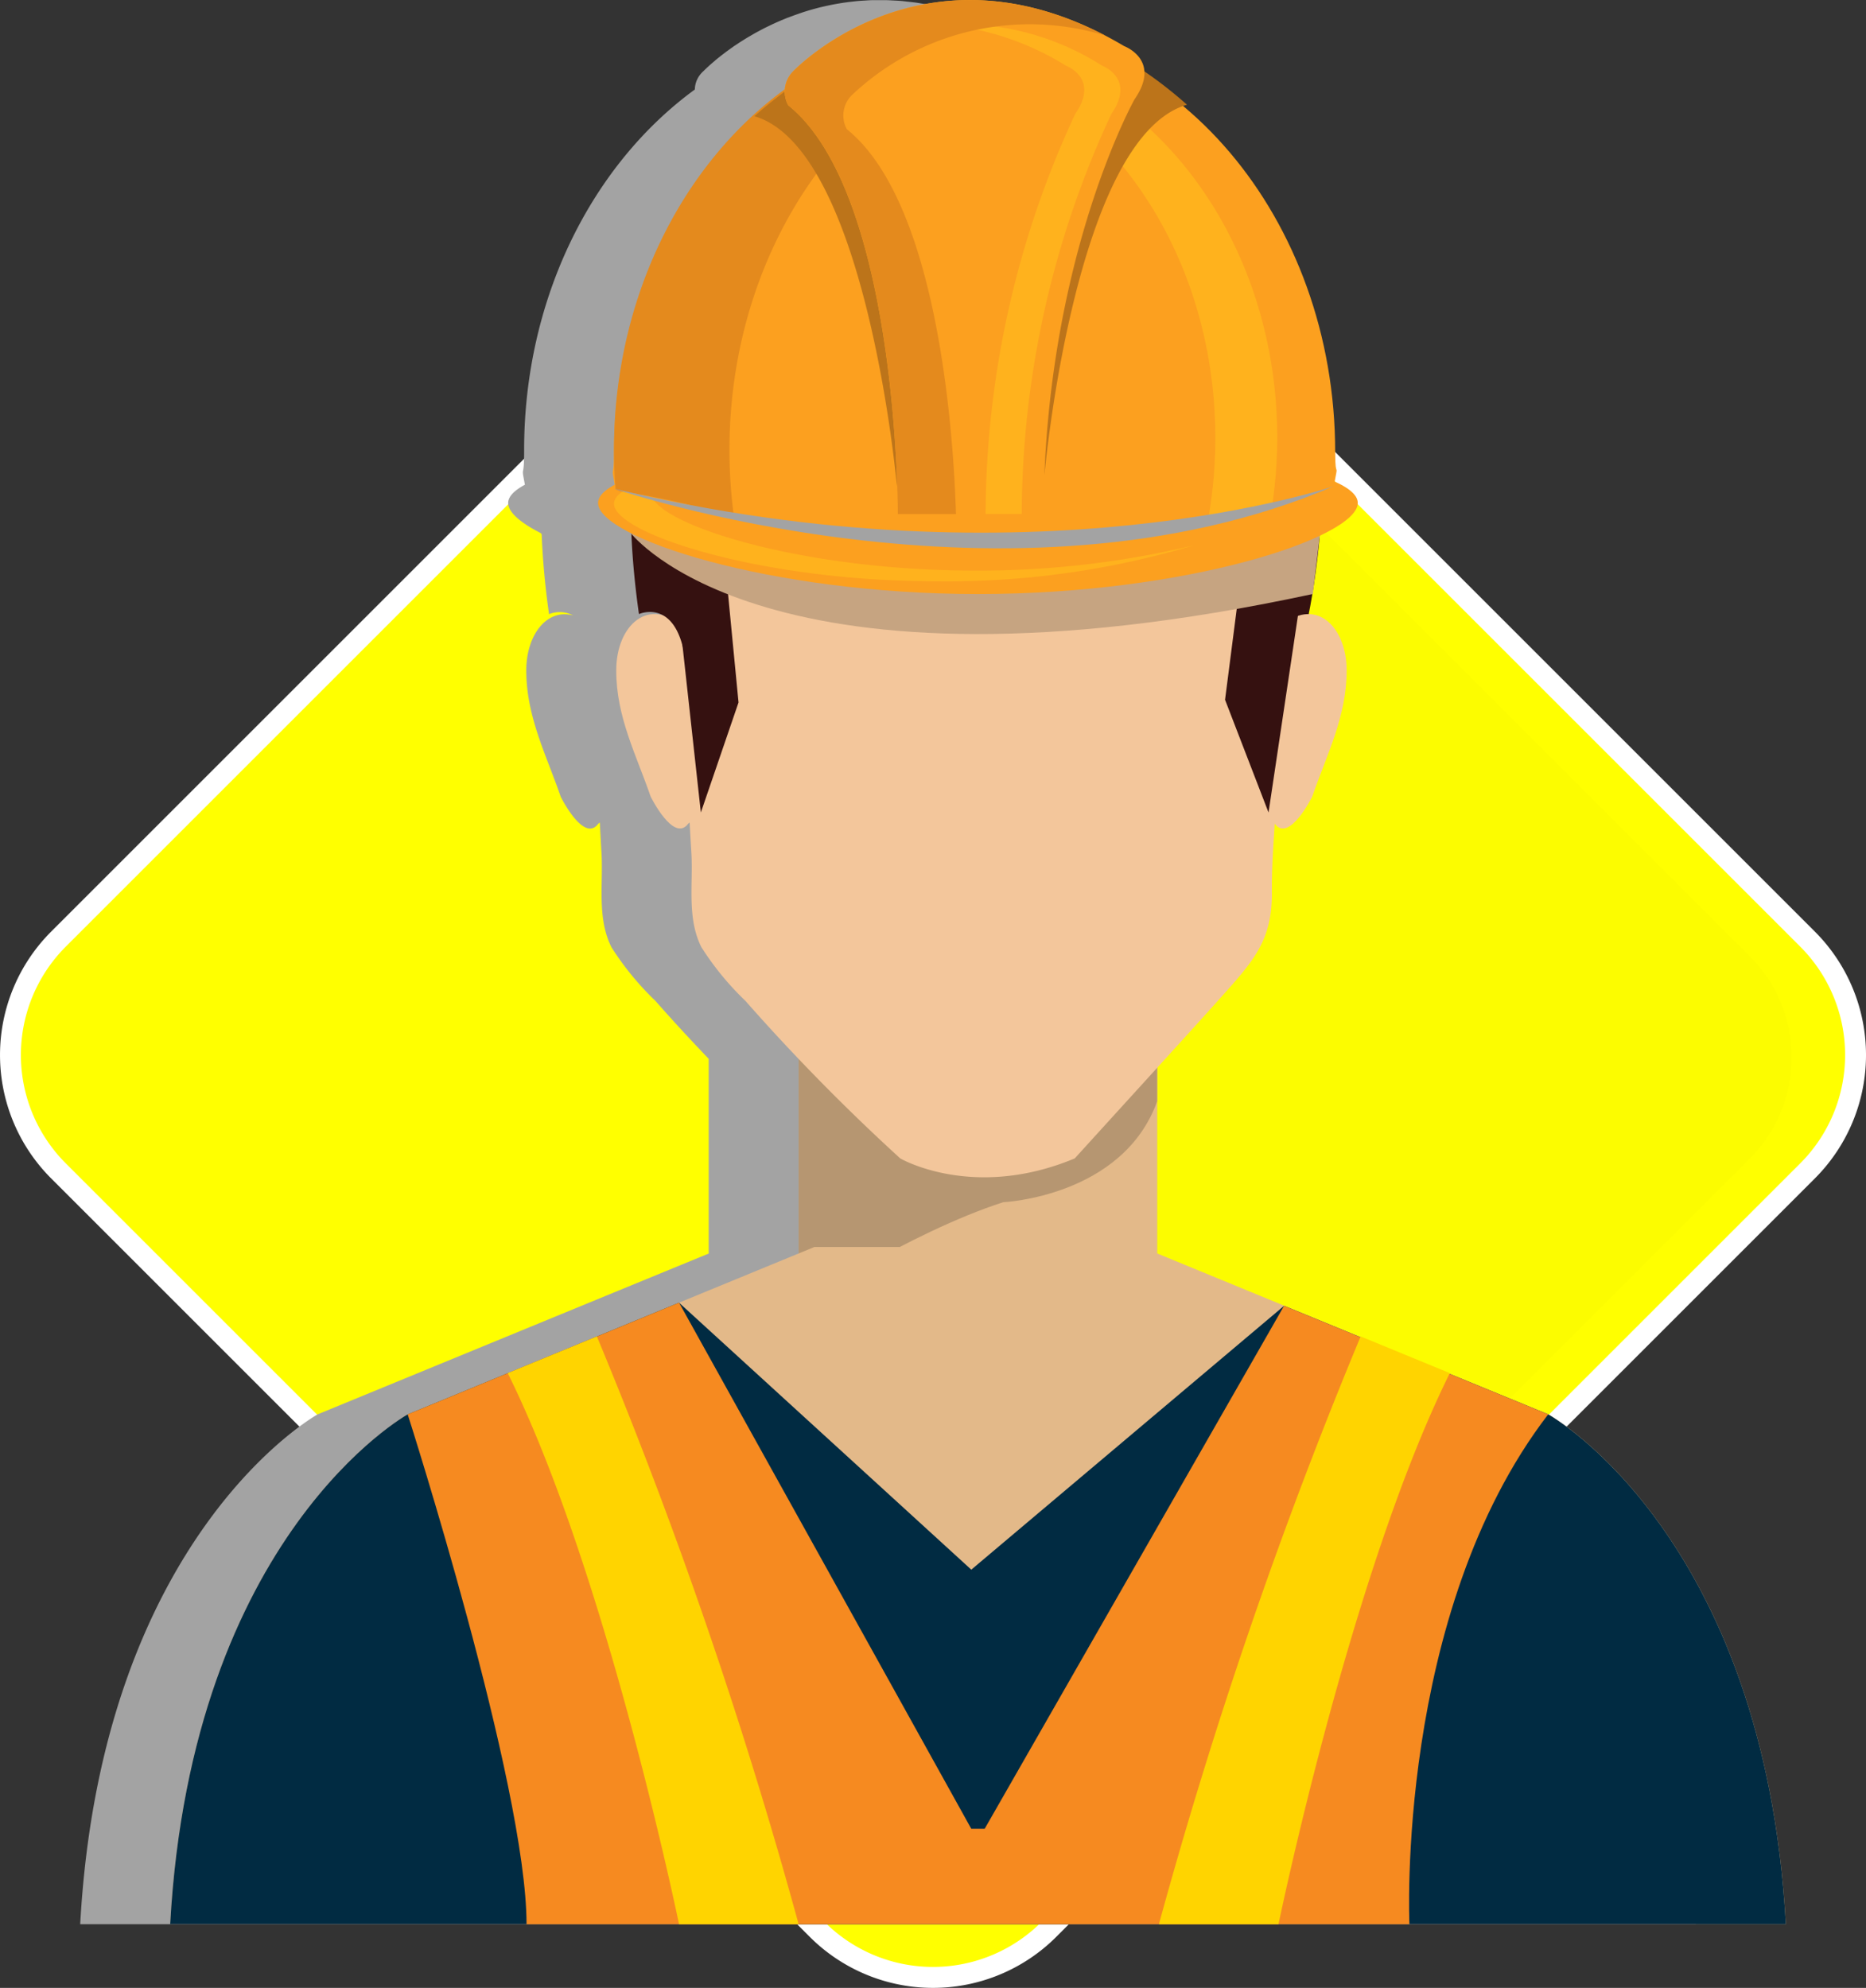 <svg id="Grupo_141982" data-name="Grupo 141982" xmlns="http://www.w3.org/2000/svg" width="113.899" height="121.364" viewBox="0 0 113.899 121.364">
  <rect x="0" y="0" width="113.899" height="121.364" fill="#333333" stroke="none"/>
  <g id="Grupo_141981" data-name="Grupo 141981" transform="translate(0 0)">
    <g id="Grupo_141976" data-name="Grupo 141976" transform="translate(0 7.455)">
      <g id="Grupo_141975" data-name="Grupo 141975" transform="translate(0 0)">
        <path id="Trazado_202095" data-name="Trazado 202095" d="M92.968,149.272a9.932,9.932,0,0,1-7.07-2.928L39.581,100.027a10.009,10.009,0,0,1,0-14.139L85.9,39.571a10,10,0,0,1,14.138,0l46.318,46.317a10.011,10.011,0,0,1,0,14.139l-46.318,46.317A9.931,9.931,0,0,1,92.968,149.272Z" transform="translate(-36.017 -36.003)" fill="#ff0"/>
        <path id="Trazado_202096" data-name="Trazado 202096" d="M91.608,35.923a9.327,9.327,0,0,1,6.616,2.741l46.318,46.317a9.36,9.36,0,0,1,0,13.233L98.225,144.532a9.357,9.357,0,0,1-13.233,0L38.674,98.214a9.357,9.357,0,0,1,0-13.233L84.991,38.664a9.328,9.328,0,0,1,6.617-2.741m0-1.28a10.569,10.569,0,0,0-7.522,3.115L37.769,84.076a10.651,10.651,0,0,0,0,15.044l46.317,46.317a10.639,10.639,0,0,0,15.044,0L145.448,99.12a10.653,10.653,0,0,0,0-15.044L99.13,37.758a10.57,10.57,0,0,0-7.522-3.115Z" transform="translate(-34.658 -34.643)" fill="#fff"/>
      </g>
    </g>
    <g id="Grupo_141977" data-name="Grupo 141977" transform="translate(41.601 23.317)">
      <path id="Trazado_202097" data-name="Trazado 202097" d="M229.851,119.273l-35.07-35.068c0,.047-.008.093-.013.14a198.632,198.632,0,0,1-14.522,55.517c-3.743,9.022-8.506,18.427-15.606,25.271l9.675,9.675a8.727,8.727,0,0,0,12.341,0l43.195-43.194A8.731,8.731,0,0,0,229.851,119.273Z" transform="translate(-164.641 -84.205)" fill="#fcfc00"/>
    </g>
    <g id="Grupo_141980" data-name="Grupo 141980" transform="translate(4.896)">
      <path id="Trazado_202098" data-name="Trazado 202098" d="M193.743,149.16l-6.021-2.477.016-.035-5.443-2.24-.015.036-12.4-5.1V128.006l.026-.028c1.282-1.413,2.568-2.821,3.839-4.242,2-2.242,3.168-3.484,3.135-6.481-.013-1.38.083-2.763.172-4.146l0,0c.887,1.18,2.288-1.661,2.288-1.661.882-2.563,2.107-4.879,2.1-7.712,0-1.927-.991-3.407-2.317-3.423.067-.344.142-.759.219-1.223l.028-.006.089-.75c.12-.8.235-1.724.328-2.736l.009-.074h0c1.486-.7,2.321-1.408,2.321-2,0-.459-.5-.9-1.41-1.306.245-1.316.032-.025.032-1.8,0-8.717-3.663-16.422-9.271-21.116.077-.028.151-.065.229-.087a28.737,28.737,0,0,0-2.607-2.052,1.938,1.938,0,0,0-1.225-1.528c-.393-.233-.783-.449-1.169-.65l.007,0c-.238-.124-.472-.233-.706-.345-.115-.056-.232-.117-.347-.17q-.525-.239-1.039-.44c-.165-.064-.327-.118-.491-.177s-.357-.133-.532-.189-.351-.106-.526-.157c-.158-.046-.318-.1-.474-.138-.178-.048-.354-.085-.53-.125-.148-.034-.3-.073-.444-.1-.177-.035-.35-.063-.524-.093-.141-.024-.285-.051-.424-.071-.174-.024-.344-.042-.515-.061-.135-.015-.273-.032-.4-.044-.171-.014-.338-.022-.505-.03-.13-.007-.261-.015-.389-.019-.165,0-.328,0-.49,0-.125,0-.251,0-.375,0-.16,0-.317.014-.475.024-.121.007-.242.013-.361.023-.155.013-.306.031-.459.048-.117.013-.233.027-.347.043-.15.021-.3.045-.443.069-.112.02-.222.038-.332.059-.144.028-.286.059-.427.089l-.317.073c-.139.034-.275.07-.41.107-.1.027-.2.055-.3.085-.133.039-.262.08-.391.121l-.288.1c-.126.044-.249.088-.372.134-.093.034-.184.069-.273.1-.12.048-.238.1-.354.145-.087.037-.172.073-.258.111q-.17.076-.334.152l-.242.117c-.106.051-.21.1-.313.156-.078.04-.153.081-.228.121-.1.053-.2.106-.291.159-.072.04-.142.081-.211.122q-.139.08-.272.159l-.195.122c-.085.053-.169.105-.249.158l-.178.118c-.077.052-.154.1-.226.154l-.164.116-.2.146c-.052.038-.1.075-.149.113s-.121.09-.176.134l-.132.105c-.053.041-.105.084-.154.123s-.077.064-.114.1l-.128.107-.1.087c-.034.03-.071.062-.1.089s-.054.05-.081.074-.054.049-.076.07l-.065.062-.049.046-.036.036-.055.056a1.537,1.537,0,0,0-.527,1.122C140.887,72.849,136.721,81,136.721,90.3c0,.02,0,.039,0,.058s0,.04,0,.061c0,1.773-.2.667.048,1.991-.663.353-1.021.728-1.021,1.116,0,.548.715,1.19,1.992,1.839,0,0,.017.023.051.062.064,1.518.2,3.133.451,4.883a1.764,1.764,0,0,1,1.477.083c-1.593-.448-2.863,1.162-2.866,3.348,0,2.834,1.22,5.149,2.1,7.712,0,0,1.4,2.84,2.288,1.661l.1-.085c.033.61.064,1.221.1,1.831.12,1.921-.287,3.982.609,5.784a17.667,17.667,0,0,0,2.686,3.278c1.052,1.2,2.144,2.378,3.252,3.538v11.887l-7.3,3h0l-16.564,6.815s-13.184,7.3-14.5,31.132h98.62C206.927,156.456,193.743,149.16,193.743,149.16Z" transform="translate(-109.625 -62.816)" fill="#a3a3a3" style="mix-blend-mode: multiply;isolation: isolate"/>
      <g id="Grupo_141979" data-name="Grupo 141979" transform="translate(5.486)">
        <path id="Trazado_202099" data-name="Trazado 202099" d="M250.37,112.9s4.609-18.388-4.842-26.727l3.211,27.237Z" transform="translate(-181.135 -74.159)" fill="#351110"/>
        <rect id="Rectángulo_41406" data-name="Rectángulo 41406" width="21.889" height="18.616" transform="translate(38.365 61.102)" fill="#e3b989"/>
        <path id="Trazado_202100" data-name="Trazado 202100" d="M194.908,202.3s6.729-4.46,12.486-6.324c0,0,7.3-.325,9.4-6.162v-3.972H194.908Z" transform="translate(-156.543 -122.579)" fill="#b69671"/>
        <path id="Trazado_202101" data-name="Trazado 202101" d="M180.713,103.051c.25,7.7.271,15.457.752,23.147.12,1.921-.287,3.982.609,5.784a17.688,17.688,0,0,0,2.686,3.278,123.938,123.938,0,0,0,9.454,9.621s4.44,2.595,10.653,0q2.527-2.782,5.058-5.561c1.282-1.413,2.568-2.821,3.839-4.242,2-2.242,3.168-3.484,3.136-6.481-.022-2.283.259-4.575.305-6.865.1-5.094.5-10.185.659-15.278a30.292,30.292,0,0,0,.135-3.4c0-.013-1.487-17.51-20.124-16.863C197.877,86.188,184.264,87.161,180.713,103.051Z" transform="translate(-149.647 -74.159)" fill="#f3c69b"/>
        <path id="Trazado_202102" data-name="Trazado 202102" d="M249.92,147.838l.777.688c.887,1.18,2.288-1.661,2.288-1.661.882-2.563,2.107-4.879,2.1-7.712,0-2.743-2-4.593-4.132-2.583Z" transform="translate(-183.269 -98.232)" fill="#f3c69b"/>
        <path id="Trazado_202103" data-name="Trazado 202103" d="M178.419,147.838l-.776.688c-.889,1.18-2.288-1.661-2.288-1.661-.883-2.563-2.107-4.879-2.1-7.712,0-2.743,2-4.593,4.132-2.583Z" transform="translate(-146.022 -98.232)" fill="#f3c69b"/>
        <path id="Trazado_202104" data-name="Trazado 202104" d="M204.413,221.083l-24.827-10.214H159.624L134.8,221.083s-13.184,7.3-14.5,31.132h98.62C217.6,228.38,204.413,221.083,204.413,221.083Z" transform="translate(-120.295 -134.739)" fill="#e3b989"/>
        <path id="Trazado_202105" data-name="Trazado 202105" d="M204.413,224.3l-16.121-6.627L169.2,233.781h0l-17.841-16.3L134.8,224.3s-13.184,7.3-14.5,31.132h98.62C217.6,231.591,204.413,224.3,204.413,224.3Z" transform="translate(-120.295 -137.951)" fill="#012b42"/>
        <path id="Trazado_202106" data-name="Trazado 202106" d="M180.713,125.728l1.331,12.115,2.3-6.719L182.8,115.15Z" transform="translate(-149.647 -88.238)" fill="#351110"/>
        <path id="Trazado_202107" data-name="Trazado 202107" d="M250.088,126.48l-1.905,12.75-2.654-6.883,1.844-14.341Z" transform="translate(-181.135 -89.625)" fill="#351110"/>
        <path id="Trazado_202108" data-name="Trazado 202108" d="M178.306,107.5c-.542-3.8-2.824-2.77-2.824-2.77-3.368-23.739,11.408-25.478,11.408-25.478L182,77.405l7.5-.9s-2.426-1.955-4.269-1.955c0,0,8.749-1.711,11.357,0a10.652,10.652,0,0,0-4.155-2.119A19.01,19.01,0,0,1,204.775,73.7a25.986,25.986,0,0,1,6.48,5.554c7.793,8.53,2.447,29.932,2.447,29.932-.9-7.658-1.96-13.052-1.96-13.052C210,85,197.075,89.3,197.075,89.3c-18.579-5.336-17.608,19.882-17.608,19.882" transform="translate(-146.863 -67.24)" fill="#351110"/>
        <path id="Trazado_202109" data-name="Trazado 202109" d="M218.115,224.3l-16.121-6.627L183.719,249.6H182.9L165.063,217.48,148.5,224.3s7.255,22.617,7.255,31.132h53.89S208.774,236.454,218.115,224.3Z" transform="translate(-133.997 -137.951)" fill="#f68a20"/>
        <path id="Trazado_202110" data-name="Trazado 202110" d="M160.376,223.732l5.443-2.24a298.746,298.746,0,0,1,12.313,35.884h-7.3S166.414,235.9,160.376,223.732Z" transform="translate(-139.767 -139.9)" fill="#ffd400"/>
        <path id="Trazado_202111" data-name="Trazado 202111" d="M255.435,223.732l-5.443-2.24a298.846,298.846,0,0,0-12.313,35.884h7.3S249.4,235.9,255.435,223.732Z" transform="translate(-177.322 -139.9)" fill="#ffd400"/>
        <path id="Trazado_202112" data-name="Trazado 202112" d="M174.975,126.1s8.289,10.9,41.633,3.724l.426-3.56Z" transform="translate(-146.859 -93.559)" fill="#c6a481" style="mix-blend-mode: multiply;isolation: isolate"/>
        <g id="Grupo_141978" data-name="Grupo 141978" transform="translate(26.124)">
          <path id="Trazado_202113" data-name="Trazado 202113" d="M217.472,118.945c0,2.1-10.381,5.561-23.185,5.561S171.1,121.04,171.1,118.945s10.38-3.795,23.186-3.795S217.472,116.848,217.472,118.945Z" transform="translate(-171.101 -88.238)" fill="#fca01f"/>
          <path id="Trazado_202114" data-name="Trazado 202114" d="M195.018,124.9c-10.906,0-19.747-2.953-19.747-4.738,0-.444.547-.866,1.535-1.252-2.4.535-3.814,1.195-3.814,1.909,0,1.784,8.841,4.737,19.747,4.737a52.619,52.619,0,0,0,15.648-2.2A56.348,56.348,0,0,1,195.018,124.9Z" transform="translate(-172.02 -90.065)" fill="#ffb21d"/>
          <path id="Trazado_202115" data-name="Trazado 202115" d="M216.858,94.1c.326-1.774.083-.193.083-2.082,0-14.306-9.854-25.9-22.01-25.9s-22.01,11.6-22.01,25.9c0,1.889-.224.51.1,2.284C173.022,94.3,197.885,101.392,216.858,94.1Z" transform="translate(-171.949 -64.414)" fill="#fca01f"/>
          <path id="Trazado_202116" data-name="Trazado 202116" d="M226.482,96.982c.976-.118,1.924-.45,2.9-.576.326-.041.653-.076.98-.108a28.183,28.183,0,0,0,.317-4.176c0-13.253-9.13-24-20.391-24a17.626,17.626,0,0,0-1.888.106c10.376,1.122,18.5,11.387,18.5,23.89A28.145,28.145,0,0,1,226.482,96.982Z" transform="translate(-189.224 -65.392)" fill="#ffb21d"/>
          <path id="Trazado_202117" data-name="Trazado 202117" d="M195,65.88c-12.155,0-22.01,11.6-22.01,25.9,0,.811.039,1.61.1,2.4a1.286,1.286,0,0,1,.229.105,47.005,47.005,0,0,1,7,1.6,30.341,30.341,0,0,1-.28-4.106c0-12.892,8-23.58,18.483-25.566A18.885,18.885,0,0,0,195,65.88Z" transform="translate(-172.02 -64.302)" fill="#e48a1d"/>
          <path id="Trazado_202118" data-name="Trazado 202118" d="M192.518,72.3s6.564,3.156,5.833,24.8c0,0-1.843-20.6-8.7-22.583A26.25,26.25,0,0,1,192.518,72.3Z" transform="translate(-180.111 -67.421)" fill="#bc741a"/>
          <path id="Trazado_202119" data-name="Trazado 202119" d="M229.873,70.934s-6.563,3.156-5.833,24.8c0,0,1.842-20.6,8.7-22.583A26.164,26.164,0,0,0,229.873,70.934Z" transform="translate(-196.792 -66.757)" fill="#bc741a"/>
          <path id="Trazado_202120" data-name="Trazado 202120" d="M200.156,94.195s.056-19.523-6.688-24.958a1.74,1.74,0,0,1,.308-2.083s8.205-8.656,20.2-1.526c0,0,2.294.842.629,3.246,0,0-5.483,9.774-5.557,25.322Z" transform="translate(-181.86 -62.81)" fill="#fca01f"/>
          <path id="Trazado_202121" data-name="Trazado 202121" d="M221.833,68.2a16.129,16.129,0,0,0-9.625-2.51,17.137,17.137,0,0,1,7.418,2.51s2.081.762.571,2.943a58.235,58.235,0,0,0-5.471,24.427h2.205A58.234,58.234,0,0,1,222.4,71.147C223.913,68.966,221.833,68.2,221.833,68.2Z" transform="translate(-191.071 -64.191)" fill="#ffb21d"/>
          <path id="Trazado_202122" data-name="Trazado 202122" d="M197.045,70.7a1.739,1.739,0,0,1,.309-2.083,15.776,15.776,0,0,1,15.465-3.634c-11.363-5.925-19.042,2.174-19.042,2.174a1.739,1.739,0,0,0-.308,2.082c6.744,5.436,6.688,24.958,6.688,24.958h3.549C203.565,89.565,202.67,75.23,197.045,70.7Z" transform="translate(-181.86 -62.811)" fill="#e48a1d"/>
          <path id="Trazado_202123" data-name="Trazado 202123" d="M216.929,120.536s-18.462,6.289-43.937.149C172.992,120.685,197.2,128.982,216.929,120.536Z" transform="translate(-172.02 -90.854)" fill="#a3a3a3" style="mix-blend-mode: multiply;isolation: isolate"/>
        </g>
      </g>
    </g>
  </g>
</svg>

